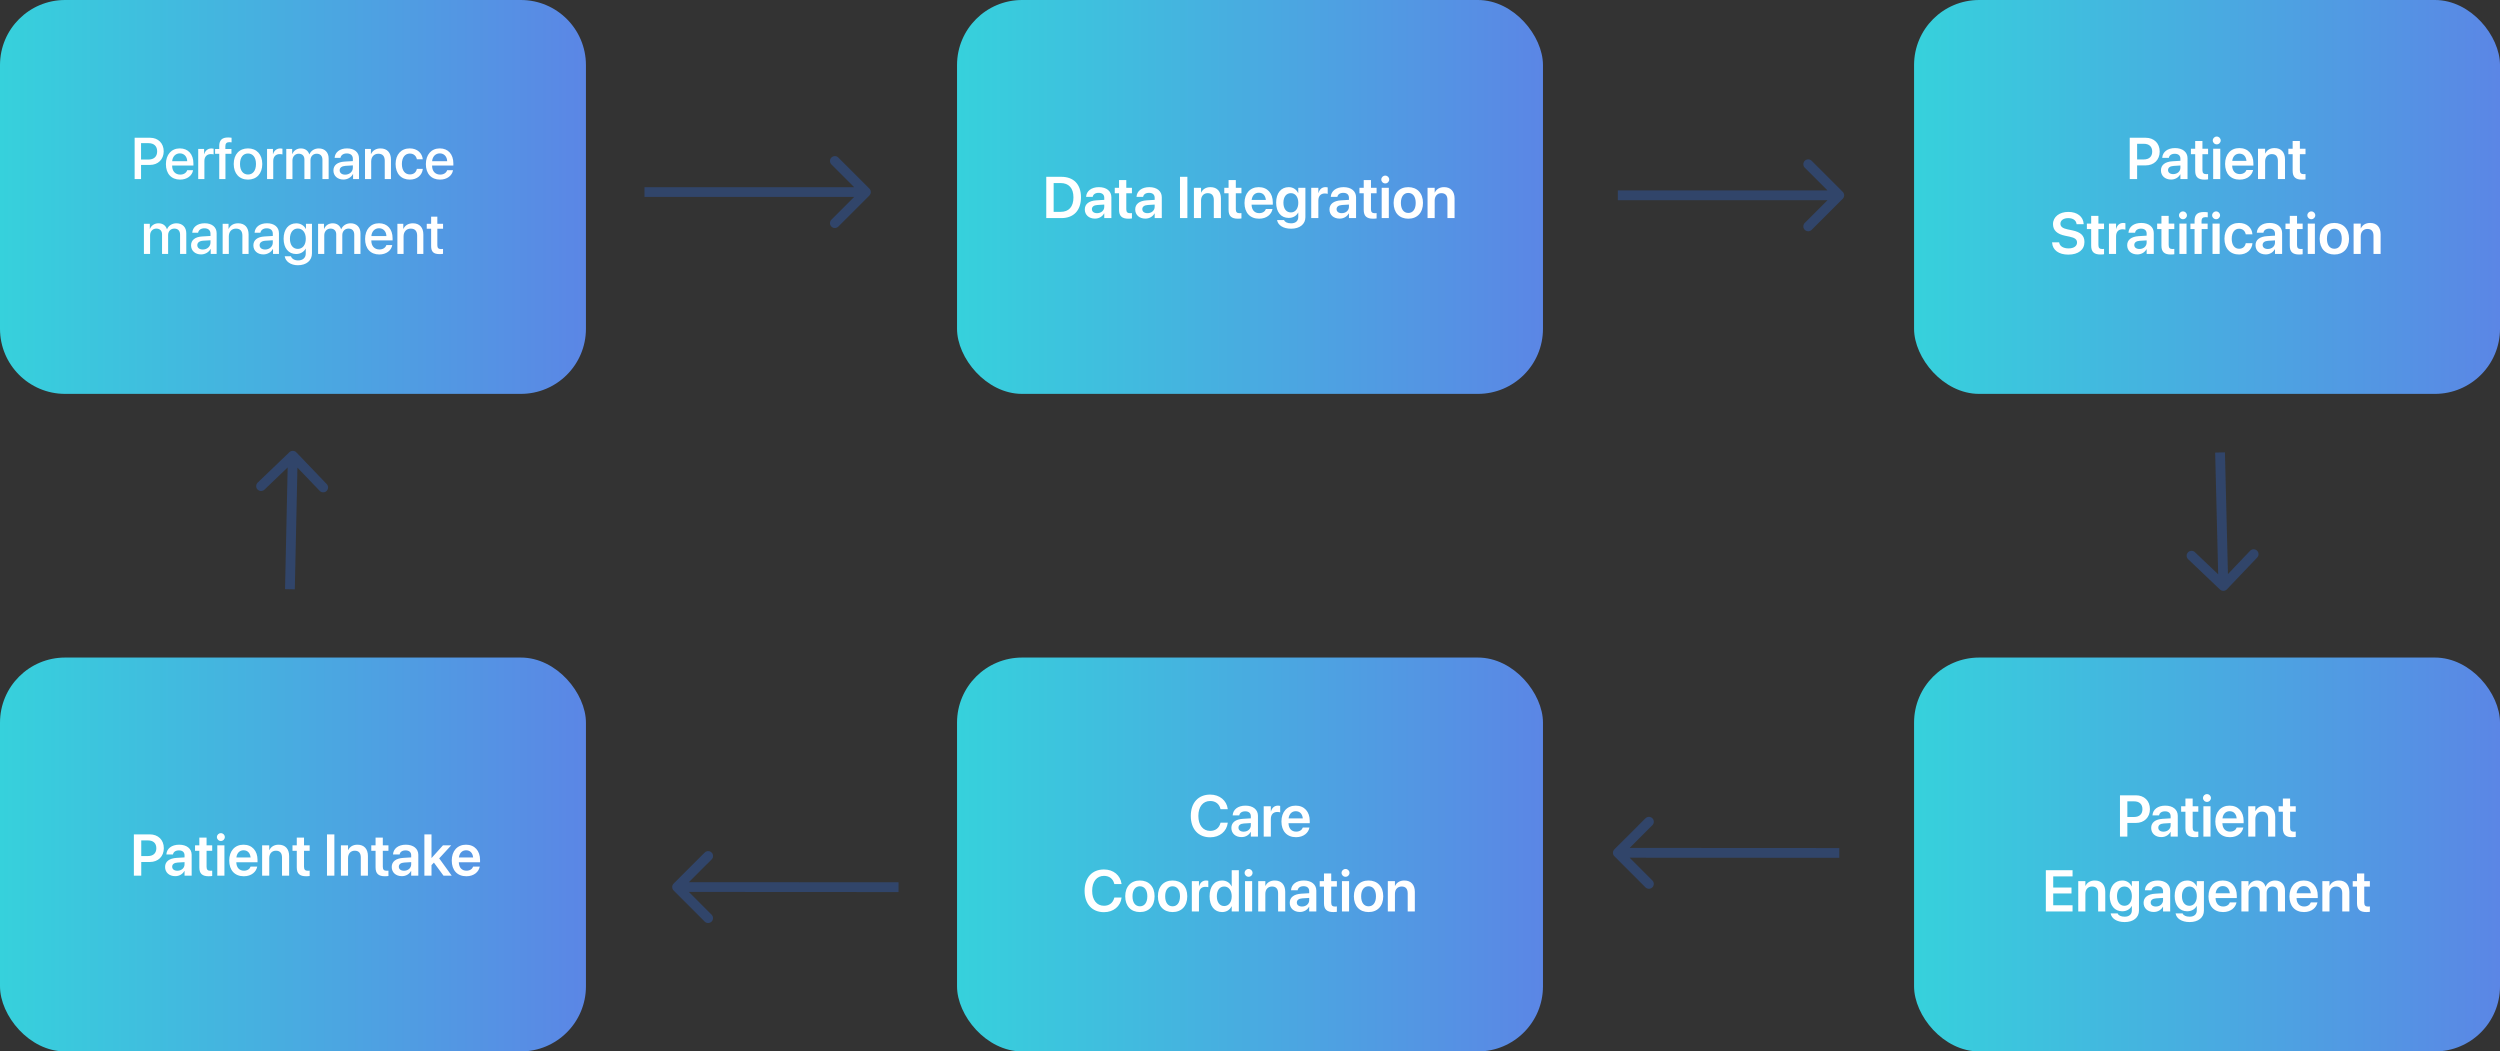 <svg width="768" height="323" viewBox="0 0 768 323" fill="none" xmlns="http://www.w3.org/2000/svg">
<rect x="0" y="0" width="768" height="323" fill="#333333" stroke="none"/>
<path d="M0 20C0 8.954 8.954 0 20 0H160C171.046 0 180 8.954 180 20V101C180 112.046 171.046 121 160 121H20C8.954 121 0 112.046 0 101V20Z" fill="url(#paint0_linear_479_145)"/>
<path d="M41.361 42.317V55H43.33V50.667H46.055C48.542 50.667 50.291 48.962 50.291 46.483C50.291 44.014 48.577 42.317 46.116 42.317H41.361ZM43.33 43.978H45.598C47.303 43.978 48.278 44.893 48.278 46.492C48.278 48.092 47.303 49.015 45.589 49.015H43.33V43.978ZM55.248 47.116C56.575 47.116 57.472 48.109 57.516 49.524H52.893C52.989 48.127 53.921 47.116 55.248 47.116ZM57.507 52.284C57.252 53.093 56.452 53.638 55.371 53.638C53.851 53.638 52.884 52.574 52.884 50.966V50.852H59.414V50.201C59.414 47.398 57.815 45.587 55.248 45.587C52.638 45.587 50.968 47.52 50.968 50.421C50.968 53.339 52.611 55.176 55.327 55.176C57.445 55.176 59.045 53.972 59.309 52.284H57.507ZM60.891 55H62.789V49.463C62.789 48.153 63.545 47.336 64.767 47.336C65.136 47.336 65.47 47.38 65.619 47.441V45.675C65.478 45.648 65.241 45.605 64.969 45.605C63.879 45.605 63.053 46.246 62.745 47.327H62.701V45.754H60.891V55ZM67.351 55H69.258V47.257H71.103V45.772H69.231V44.901C69.231 44.084 69.618 43.671 70.444 43.671C70.699 43.671 70.954 43.688 71.139 43.724V42.317C70.893 42.273 70.462 42.23 70.075 42.23C68.194 42.23 67.351 43.073 67.351 44.866V45.772H66.076V47.257H67.351V55ZM76.184 55.176C78.829 55.176 80.569 53.356 80.569 50.377C80.569 47.406 78.82 45.587 76.184 45.587C73.547 45.587 71.798 47.406 71.798 50.377C71.798 53.356 73.538 55.176 76.184 55.176ZM76.184 53.611C74.698 53.611 73.731 52.434 73.731 50.377C73.731 48.329 74.698 47.151 76.184 47.151C77.669 47.151 78.636 48.329 78.636 50.377C78.636 52.434 77.678 53.611 76.184 53.611ZM82.037 55H83.936V49.463C83.936 48.153 84.691 47.336 85.913 47.336C86.282 47.336 86.616 47.38 86.766 47.441V45.675C86.625 45.648 86.388 45.605 86.115 45.605C85.025 45.605 84.199 46.246 83.892 47.327H83.848V45.754H82.037V55ZM87.943 55H89.842V49.287C89.842 48.101 90.642 47.222 91.767 47.222C92.839 47.222 93.516 47.898 93.516 48.962V55H95.379V49.226C95.379 48.057 96.161 47.222 97.286 47.222C98.411 47.222 99.053 47.907 99.053 49.102V55H100.96V48.645C100.96 46.809 99.765 45.596 97.936 45.596C96.618 45.596 95.528 46.281 95.054 47.406H95.01C94.641 46.255 93.709 45.596 92.426 45.596C91.178 45.596 90.211 46.281 89.798 47.31H89.754V45.754H87.943V55ZM106.031 53.655C105.012 53.655 104.344 53.128 104.344 52.319C104.344 51.528 104.985 51.027 106.119 50.948L108.396 50.808V51.537C108.396 52.741 107.358 53.655 106.031 53.655ZM105.504 55.158C106.717 55.158 107.886 54.508 108.422 53.48H108.466V55H110.285V48.628C110.285 46.773 108.853 45.587 106.611 45.587C104.326 45.587 102.902 46.817 102.797 48.487H104.59C104.757 47.661 105.442 47.134 106.541 47.134C107.701 47.134 108.396 47.749 108.396 48.777V49.489L105.864 49.639C103.667 49.762 102.428 50.755 102.428 52.372C102.428 54.033 103.693 55.158 105.504 55.158ZM112.131 55H114.029V49.612C114.029 48.18 114.891 47.23 116.227 47.23C117.545 47.23 118.195 47.995 118.195 49.384V55H120.103V49.015C120.103 46.897 118.934 45.596 116.895 45.596C115.471 45.596 114.486 46.246 113.985 47.301H113.941V45.754H112.131V55ZM129.876 48.935C129.709 47.116 128.259 45.587 125.877 45.587C123.249 45.587 121.526 47.441 121.526 50.377C121.526 53.365 123.249 55.176 125.895 55.176C128.118 55.176 129.691 53.84 129.894 51.871H128.065C127.846 52.943 127.081 53.585 125.912 53.585C124.436 53.585 123.46 52.407 123.46 50.377C123.46 48.391 124.427 47.169 125.895 47.169C127.134 47.169 127.872 47.951 128.065 48.935H129.876ZM135.105 47.116C136.433 47.116 137.329 48.109 137.373 49.524H132.75C132.847 48.127 133.778 47.116 135.105 47.116ZM137.364 52.284C137.109 53.093 136.31 53.638 135.229 53.638C133.708 53.638 132.741 52.574 132.741 50.966V50.852H139.271V50.201C139.271 47.398 137.672 45.587 135.105 45.587C132.495 45.587 130.825 47.52 130.825 50.421C130.825 53.339 132.469 55.176 135.185 55.176C137.303 55.176 138.902 53.972 139.166 52.284H137.364ZM44.209 78H46.107V72.287C46.107 71.101 46.907 70.222 48.032 70.222C49.105 70.222 49.781 70.898 49.781 71.962V78H51.645V72.226C51.645 71.057 52.427 70.222 53.552 70.222C54.677 70.222 55.318 70.907 55.318 72.103V78H57.226V71.645C57.226 69.809 56.03 68.596 54.202 68.596C52.884 68.596 51.794 69.281 51.319 70.406H51.275C50.906 69.255 49.975 68.596 48.691 68.596C47.443 68.596 46.477 69.281 46.063 70.31H46.02V68.754H44.209V78ZM62.297 76.655C61.277 76.655 60.609 76.128 60.609 75.319C60.609 74.528 61.251 74.027 62.385 73.948L64.661 73.808V74.537C64.661 75.741 63.624 76.655 62.297 76.655ZM61.77 78.158C62.982 78.158 64.151 77.508 64.688 76.48H64.731V78H66.551V71.628C66.551 69.773 65.118 68.587 62.877 68.587C60.592 68.587 59.168 69.817 59.062 71.487H60.855C61.023 70.661 61.708 70.134 62.807 70.134C63.967 70.134 64.661 70.749 64.661 71.777V72.489L62.13 72.639C59.933 72.762 58.693 73.755 58.693 75.372C58.693 77.033 59.959 78.158 61.77 78.158ZM68.397 78H70.295V72.612C70.295 71.18 71.156 70.231 72.492 70.231C73.811 70.231 74.461 70.995 74.461 72.384V78H76.368V72.015C76.368 69.897 75.199 68.596 73.16 68.596C71.736 68.596 70.752 69.246 70.251 70.301H70.207V68.754H68.397V78ZM81.439 76.655C80.42 76.655 79.752 76.128 79.752 75.319C79.752 74.528 80.394 74.027 81.527 73.948L83.804 73.808V74.537C83.804 75.741 82.767 76.655 81.439 76.655ZM80.912 78.158C82.125 78.158 83.294 77.508 83.83 76.48H83.874V78H85.693V71.628C85.693 69.773 84.261 68.587 82.019 68.587C79.734 68.587 78.311 69.817 78.205 71.487H79.998C80.165 70.661 80.851 70.134 81.949 70.134C83.109 70.134 83.804 70.749 83.804 71.777V72.489L81.272 72.639C79.075 72.762 77.836 73.755 77.836 75.372C77.836 77.033 79.102 78.158 80.912 78.158ZM91.477 76.462C90.018 76.462 89.068 75.284 89.068 73.351C89.068 71.426 90.018 70.204 91.477 70.204C92.962 70.204 93.938 71.452 93.938 73.351C93.938 75.258 92.962 76.462 91.477 76.462ZM91.494 81.481C94.131 81.481 95.836 80.039 95.836 77.833V68.754H93.99V70.336H93.955C93.393 69.264 92.32 68.605 91.011 68.605C88.638 68.605 87.126 70.433 87.126 73.342C87.126 76.225 88.647 78.035 90.967 78.035C92.285 78.035 93.375 77.376 93.894 76.374H93.929V77.894C93.929 79.16 93.05 80.004 91.564 80.004C90.483 80.004 89.64 79.494 89.367 78.721H87.46C87.697 80.32 89.314 81.481 91.494 81.481ZM97.717 78H99.615V72.287C99.615 71.101 100.415 70.222 101.54 70.222C102.612 70.222 103.289 70.898 103.289 71.962V78H105.152V72.226C105.152 71.057 105.935 70.222 107.06 70.222C108.185 70.222 108.826 70.907 108.826 72.103V78H110.733V71.645C110.733 69.809 109.538 68.596 107.71 68.596C106.392 68.596 105.302 69.281 104.827 70.406H104.783C104.414 69.255 103.482 68.596 102.199 68.596C100.951 68.596 99.984 69.281 99.571 70.31H99.527V68.754H97.717V78ZM116.438 70.116C117.765 70.116 118.661 71.109 118.705 72.524H114.082C114.179 71.127 115.11 70.116 116.438 70.116ZM118.696 75.284C118.441 76.093 117.642 76.638 116.561 76.638C115.04 76.638 114.073 75.574 114.073 73.966V73.852H120.604V73.201C120.604 70.397 119.004 68.587 116.438 68.587C113.827 68.587 112.157 70.52 112.157 73.421C112.157 76.339 113.801 78.176 116.517 78.176C118.635 78.176 120.234 76.972 120.498 75.284H118.696ZM122.08 78H123.979V72.612C123.979 71.18 124.84 70.231 126.176 70.231C127.494 70.231 128.145 70.995 128.145 72.384V78H130.052V72.015C130.052 69.897 128.883 68.596 126.844 68.596C125.42 68.596 124.436 69.246 123.935 70.301H123.891V68.754H122.08V78ZM132.442 66.565V68.754H131.098V70.257H132.442V75.565C132.442 77.35 133.172 78.061 135.044 78.061C135.466 78.061 135.888 78.026 136.099 77.974V76.471C135.976 76.497 135.668 76.515 135.475 76.515C134.701 76.515 134.35 76.154 134.35 75.355V70.257H136.107V68.754H134.35V66.565H132.442Z" fill="white"/>
<rect x="294" width="180" height="121" rx="20" fill="url(#paint1_linear_479_145)"/>
<path d="M321.413 67H326.045C329.842 67 332.074 64.644 332.074 60.628V60.61C332.074 56.602 329.824 54.317 326.045 54.317H321.413V67ZM323.681 65.084V56.233H325.808C328.33 56.233 329.763 57.789 329.763 60.619V60.637C329.763 63.528 328.356 65.084 325.808 65.084H323.681ZM336.372 67.158C337.603 67.158 338.64 66.543 339.176 65.567H339.229V67H341.417V60.593C341.417 58.721 339.914 57.49 337.585 57.49C335.221 57.49 333.788 58.73 333.656 60.382L333.647 60.487H335.678L335.695 60.408C335.836 59.723 336.469 59.239 337.506 59.239C338.613 59.239 339.229 59.81 339.229 60.751V61.393L336.794 61.542C334.535 61.683 333.252 62.676 333.252 64.328V64.346C333.252 66.007 334.509 67.158 336.372 67.158ZM335.432 64.258V64.249C335.432 63.511 336.021 63.045 337.102 62.975L339.229 62.843V63.546C339.229 64.653 338.279 65.488 337.022 65.488C336.064 65.488 335.432 65.022 335.432 64.258ZM346.646 67.185C347.086 67.185 347.473 67.141 347.728 67.106V65.462C347.578 65.471 347.411 65.497 347.2 65.497C346.4 65.497 345.996 65.207 345.996 64.293V59.371H347.728V57.684H345.996V55.319H343.772V57.684H342.454V59.371H343.772V64.478C343.772 66.394 344.695 67.185 346.646 67.185ZM351.858 67.158C353.089 67.158 354.126 66.543 354.662 65.567H354.715V67H356.903V60.593C356.903 58.721 355.4 57.49 353.071 57.49C350.707 57.49 349.274 58.73 349.143 60.382L349.134 60.487H351.164L351.182 60.408C351.322 59.723 351.955 59.239 352.992 59.239C354.1 59.239 354.715 59.81 354.715 60.751V61.393L352.28 61.542C350.021 61.683 348.738 62.676 348.738 64.328V64.346C348.738 66.007 349.995 67.158 351.858 67.158ZM350.918 64.258V64.249C350.918 63.511 351.507 63.045 352.588 62.975L354.715 62.843V63.546C354.715 64.653 353.766 65.488 352.509 65.488C351.551 65.488 350.918 65.022 350.918 64.258ZM362.493 67H364.761V54.317H362.493V67ZM366.773 67H368.962V61.595C368.962 60.25 369.762 59.336 371.019 59.336C372.267 59.336 372.882 60.083 372.882 61.41V67H375.07V60.971C375.07 58.809 373.901 57.49 371.854 57.49C370.438 57.49 369.489 58.141 369.006 59.143H368.962V57.684H366.773V67ZM380.291 67.185C380.73 67.185 381.117 67.141 381.372 67.106V65.462C381.223 65.471 381.056 65.497 380.845 65.497C380.045 65.497 379.641 65.207 379.641 64.293V59.371H381.372V57.684H379.641V55.319H377.417V57.684H376.099V59.371H377.417V64.478C377.417 66.394 378.34 67.185 380.291 67.185ZM386.795 67.185C389.229 67.185 390.601 65.743 390.891 64.311L390.917 64.214H388.869L388.852 64.275C388.641 64.899 387.929 65.48 386.839 65.48C385.415 65.48 384.519 64.513 384.483 62.878H391.005V62.175C391.005 59.362 389.353 57.49 386.689 57.49C384.026 57.49 382.312 59.424 382.312 62.359V62.368C382.312 65.33 384 67.185 386.795 67.185ZM386.716 59.204C387.876 59.204 388.72 59.942 388.878 61.419H384.51C384.686 59.986 385.556 59.204 386.716 59.204ZM396.621 70.261C399.319 70.261 401.016 68.846 401.016 66.736V57.684H398.827V59.266H398.774C398.247 58.193 397.228 57.49 395.909 57.49C393.554 57.49 392.033 59.301 392.033 62.245V62.254C392.033 65.154 393.536 66.947 395.874 66.947C397.21 66.947 398.265 66.314 398.783 65.321H398.827V66.666C398.827 67.853 398.045 68.608 396.621 68.608C395.479 68.608 394.731 68.204 394.494 67.668L394.468 67.598H392.314L392.332 67.677C392.596 69.136 394.151 70.261 396.621 70.261ZM396.56 65.26C395.153 65.26 394.266 64.126 394.266 62.289V62.28C394.266 60.47 395.153 59.336 396.56 59.336C397.913 59.336 398.836 60.487 398.836 62.289V62.298C398.836 64.108 397.922 65.26 396.56 65.26ZM402.809 67H404.997V61.595C404.997 60.215 405.744 59.433 406.983 59.433C407.353 59.433 407.687 59.485 407.871 59.556V57.578C407.704 57.534 407.449 57.49 407.177 57.49C406.104 57.49 405.331 58.167 405.041 59.292H404.997V57.684H402.809V67ZM411.536 67.158C412.767 67.158 413.804 66.543 414.34 65.567H414.393V67H416.581V60.593C416.581 58.721 415.078 57.49 412.749 57.49C410.385 57.49 408.952 58.73 408.82 60.382L408.812 60.487H410.842L410.859 60.408C411 59.723 411.633 59.239 412.67 59.239C413.777 59.239 414.393 59.81 414.393 60.751V61.393L411.958 61.542C409.699 61.683 408.416 62.676 408.416 64.328V64.346C408.416 66.007 409.673 67.158 411.536 67.158ZM410.596 64.258V64.249C410.596 63.511 411.185 63.045 412.266 62.975L414.393 62.843V63.546C414.393 64.653 413.443 65.488 412.187 65.488C411.229 65.488 410.596 65.022 410.596 64.258ZM421.811 67.185C422.25 67.185 422.637 67.141 422.892 67.106V65.462C422.742 65.471 422.575 65.497 422.364 65.497C421.564 65.497 421.16 65.207 421.16 64.293V59.371H422.892V57.684H421.16V55.319H418.937V57.684H417.618V59.371H418.937V64.478C418.937 66.394 419.859 67.185 421.811 67.185ZM425.555 56.348C426.24 56.348 426.768 55.803 426.768 55.152C426.768 54.484 426.24 53.948 425.555 53.948C424.869 53.948 424.333 54.484 424.333 55.152C424.333 55.803 424.869 56.348 425.555 56.348ZM424.456 67H426.645V57.684H424.456V67ZM432.63 67.185C435.363 67.185 437.139 65.365 437.139 62.342V62.324C437.139 59.318 435.337 57.49 432.621 57.49C429.914 57.49 428.121 59.336 428.121 62.324V62.342C428.121 65.356 429.888 67.185 432.63 67.185ZM432.639 65.418C431.241 65.418 430.354 64.302 430.354 62.342V62.324C430.354 60.391 431.259 59.266 432.621 59.266C434.01 59.266 434.906 60.382 434.906 62.324V62.342C434.906 64.293 434.019 65.418 432.639 65.418ZM438.545 67H440.733V61.595C440.733 60.25 441.533 59.336 442.79 59.336C444.038 59.336 444.653 60.083 444.653 61.41V67H446.842V60.971C446.842 58.809 445.673 57.49 443.625 57.49C442.21 57.49 441.261 58.141 440.777 59.143H440.733V57.684H438.545V67Z" fill="white"/>
<rect x="588" width="180" height="121" rx="20" fill="url(#paint2_linear_479_145)"/>
<path d="M654.255 55H656.522V50.808H659.142C661.708 50.808 663.457 49.102 663.457 46.571V46.554C663.457 44.014 661.708 42.317 659.142 42.317H654.255V55ZM658.579 44.172C660.205 44.172 661.154 45.042 661.154 46.562V46.58C661.154 48.101 660.205 48.98 658.579 48.98H656.522V44.172H658.579ZM666.964 55.158C668.194 55.158 669.231 54.543 669.768 53.567H669.82V55H672.009V48.593C672.009 46.721 670.506 45.49 668.177 45.49C665.812 45.49 664.38 46.73 664.248 48.382L664.239 48.487H666.27L666.287 48.408C666.428 47.723 667.061 47.239 668.098 47.239C669.205 47.239 669.82 47.81 669.82 48.751V49.393L667.386 49.542C665.127 49.683 663.844 50.676 663.844 52.328V52.346C663.844 54.007 665.101 55.158 666.964 55.158ZM666.023 52.258V52.249C666.023 51.511 666.612 51.045 667.693 50.975L669.82 50.843V51.546C669.82 52.653 668.871 53.488 667.614 53.488C666.656 53.488 666.023 53.023 666.023 52.258ZM677.238 55.185C677.678 55.185 678.064 55.141 678.319 55.105V53.462C678.17 53.471 678.003 53.497 677.792 53.497C676.992 53.497 676.588 53.207 676.588 52.293V47.371H678.319V45.684H676.588V43.319H674.364V45.684H673.046V47.371H674.364V52.477C674.364 54.394 675.287 55.185 677.238 55.185ZM680.982 44.348C681.668 44.348 682.195 43.803 682.195 43.152C682.195 42.484 681.668 41.948 680.982 41.948C680.297 41.948 679.761 42.484 679.761 43.152C679.761 43.803 680.297 44.348 680.982 44.348ZM679.884 55H682.072V45.684H679.884V55ZM688.031 55.185C690.466 55.185 691.837 53.743 692.127 52.31L692.153 52.214H690.105L690.088 52.275C689.877 52.899 689.165 53.48 688.075 53.48C686.651 53.48 685.755 52.513 685.72 50.878H692.241V50.175C692.241 47.362 690.589 45.49 687.926 45.49C685.263 45.49 683.549 47.424 683.549 50.359V50.368C683.549 53.33 685.236 55.185 688.031 55.185ZM687.952 47.204C689.112 47.204 689.956 47.942 690.114 49.419H685.746C685.922 47.986 686.792 47.204 687.952 47.204ZM693.656 55H695.845V49.595C695.845 48.25 696.645 47.336 697.901 47.336C699.149 47.336 699.765 48.083 699.765 49.41V55H701.953V48.971C701.953 46.809 700.784 45.49 698.736 45.49C697.321 45.49 696.372 46.141 695.889 47.143H695.845V45.684H693.656V55ZM707.174 55.185C707.613 55.185 708 55.141 708.255 55.105V53.462C708.105 53.471 707.938 53.497 707.728 53.497C706.928 53.497 706.523 53.207 706.523 52.293V47.371H708.255V45.684H706.523V43.319H704.3V45.684H702.981V47.371H704.3V52.477C704.3 54.394 705.223 55.185 707.174 55.185ZM635.385 78.22C638.479 78.22 640.342 76.717 640.342 74.353V74.344C640.342 72.366 639.19 71.294 636.554 70.749L635.183 70.468C633.653 70.151 632.959 69.624 632.959 68.728V68.719C632.959 67.708 633.882 67.014 635.367 67.005C636.791 67.005 637.767 67.664 637.916 68.772L637.934 68.877H640.104L640.096 68.728C639.964 66.557 638.153 65.098 635.385 65.098C632.651 65.098 630.691 66.609 630.683 68.842V68.851C630.683 70.74 631.913 71.9 634.409 72.419L635.771 72.7C637.406 73.043 638.065 73.553 638.065 74.502V74.511C638.065 75.601 637.063 76.312 635.464 76.312C633.873 76.312 632.757 75.636 632.59 74.546L632.572 74.44H630.401L630.41 74.572C630.56 76.849 632.476 78.22 635.385 78.22ZM645.281 78.185C645.721 78.185 646.107 78.141 646.362 78.106V76.462C646.213 76.471 646.046 76.497 645.835 76.497C645.035 76.497 644.631 76.207 644.631 75.293V70.371H646.362V68.684H644.631V66.319H642.407V68.684H641.089V70.371H642.407V75.478C642.407 77.394 643.33 78.185 645.281 78.185ZM647.865 78H650.054V72.595C650.054 71.215 650.801 70.433 652.04 70.433C652.409 70.433 652.743 70.485 652.928 70.556V68.578C652.761 68.534 652.506 68.49 652.233 68.49C651.161 68.49 650.388 69.167 650.098 70.292H650.054V68.684H647.865V78ZM656.593 78.158C657.823 78.158 658.86 77.543 659.396 76.567H659.449V78H661.638V71.593C661.638 69.721 660.135 68.49 657.806 68.49C655.441 68.49 654.009 69.73 653.877 71.382L653.868 71.487H655.898L655.916 71.408C656.057 70.723 656.689 70.239 657.727 70.239C658.834 70.239 659.449 70.811 659.449 71.751V72.393L657.015 72.542C654.756 72.683 653.473 73.676 653.473 75.328V75.346C653.473 77.007 654.729 78.158 656.593 78.158ZM655.652 75.258V75.249C655.652 74.511 656.241 74.045 657.322 73.975L659.449 73.843V74.546C659.449 75.653 658.5 76.488 657.243 76.488C656.285 76.488 655.652 76.022 655.652 75.258ZM666.867 78.185C667.307 78.185 667.693 78.141 667.948 78.106V76.462C667.799 76.471 667.632 76.497 667.421 76.497C666.621 76.497 666.217 76.207 666.217 75.293V70.371H667.948V68.684H666.217V66.319H663.993V68.684H662.675V70.371H663.993V75.478C663.993 77.394 664.916 78.185 666.867 78.185ZM670.611 67.348C671.297 67.348 671.824 66.803 671.824 66.152C671.824 65.484 671.297 64.948 670.611 64.948C669.926 64.948 669.39 65.484 669.39 66.152C669.39 66.803 669.926 67.348 670.611 67.348ZM669.513 78H671.701V68.684H669.513V78ZM674.171 78H676.359V70.371H678.188V68.684H676.315V67.857C676.315 67.102 676.711 66.706 677.563 66.706C677.801 66.706 678.047 66.724 678.223 66.75V65.221C677.95 65.168 677.484 65.133 677.054 65.133C675.032 65.133 674.171 65.977 674.171 67.796V68.684H672.896V70.371H674.171V78ZM680.789 67.348C681.475 67.348 682.002 66.803 682.002 66.152C682.002 65.484 681.475 64.948 680.789 64.948C680.104 64.948 679.567 65.484 679.567 66.152C679.567 66.803 680.104 67.348 680.789 67.348ZM679.69 78H681.879V68.684H679.69V78ZM687.855 78.185C690.211 78.185 691.784 76.708 691.951 74.766L691.96 74.704H689.895L689.877 74.783C689.675 75.759 688.972 76.418 687.864 76.418C686.484 76.418 685.588 75.293 685.588 73.351V73.342C685.588 71.435 686.476 70.266 687.855 70.266C689.016 70.266 689.684 70.995 689.868 71.9L689.886 71.98H691.951L691.942 71.909C691.811 70.046 690.281 68.49 687.829 68.49C685.113 68.49 683.355 70.353 683.355 73.324V73.333C683.355 76.321 685.087 78.185 687.855 78.185ZM696.021 78.158C697.251 78.158 698.288 77.543 698.824 76.567H698.877V78H701.065V71.593C701.065 69.721 699.562 68.49 697.233 68.49C694.869 68.49 693.437 69.73 693.305 71.382L693.296 71.487H695.326L695.344 71.408C695.484 70.723 696.117 70.239 697.154 70.239C698.262 70.239 698.877 70.811 698.877 71.751V72.393L696.442 72.542C694.184 72.683 692.9 73.676 692.9 75.328V75.346C692.9 77.007 694.157 78.158 696.021 78.158ZM695.08 75.258V75.249C695.08 74.511 695.669 74.045 696.75 73.975L698.877 73.843V74.546C698.877 75.653 697.928 76.488 696.671 76.488C695.713 76.488 695.08 76.022 695.08 75.258ZM706.295 78.185C706.734 78.185 707.121 78.141 707.376 78.106V76.462C707.227 76.471 707.06 76.497 706.849 76.497C706.049 76.497 705.645 76.207 705.645 75.293V70.371H707.376V68.684H705.645V66.319H703.421V68.684H702.103V70.371H703.421V75.478C703.421 77.394 704.344 78.185 706.295 78.185ZM710.039 67.348C710.725 67.348 711.252 66.803 711.252 66.152C711.252 65.484 710.725 64.948 710.039 64.948C709.354 64.948 708.817 65.484 708.817 66.152C708.817 66.803 709.354 67.348 710.039 67.348ZM708.94 78H711.129V68.684H708.94V78ZM717.114 78.185C719.848 78.185 721.623 76.365 721.623 73.342V73.324C721.623 70.318 719.821 68.49 717.105 68.49C714.398 68.49 712.605 70.336 712.605 73.324V73.342C712.605 76.356 714.372 78.185 717.114 78.185ZM717.123 76.418C715.726 76.418 714.838 75.302 714.838 73.342V73.324C714.838 71.391 715.743 70.266 717.105 70.266C718.494 70.266 719.391 71.382 719.391 73.324V73.342C719.391 75.293 718.503 76.418 717.123 76.418ZM723.029 78H725.218V72.595C725.218 71.25 726.018 70.336 727.274 70.336C728.522 70.336 729.138 71.083 729.138 72.41V78H731.326V71.971C731.326 69.809 730.157 68.49 728.109 68.49C726.694 68.49 725.745 69.141 725.262 70.143H725.218V68.684H723.029V78Z" fill="white"/>
<rect x="294" y="202" width="180" height="121" rx="20" fill="url(#paint3_linear_479_145)"/>
<path d="M371.766 257.22C374.684 257.22 376.837 255.418 377.162 252.816L377.18 252.729H374.956L374.93 252.816C374.517 254.381 373.383 255.251 371.766 255.251C369.56 255.251 368.136 253.476 368.136 250.654V250.646C368.136 247.833 369.551 246.066 371.766 246.066C373.418 246.066 374.534 246.972 374.903 248.422L374.947 248.589H377.171L377.162 248.501C376.828 245.917 374.684 244.098 371.766 244.098C368.127 244.098 365.815 246.594 365.815 250.646V250.654C365.815 254.706 368.118 257.22 371.766 257.22ZM381.398 257.158C382.629 257.158 383.666 256.543 384.202 255.567H384.255V257H386.443V250.593C386.443 248.721 384.94 247.49 382.611 247.49C380.247 247.49 378.814 248.729 378.683 250.382L378.674 250.487H380.704L380.722 250.408C380.862 249.723 381.495 249.239 382.532 249.239C383.64 249.239 384.255 249.811 384.255 250.751V251.393L381.82 251.542C379.562 251.683 378.278 252.676 378.278 254.328V254.346C378.278 256.007 379.535 257.158 381.398 257.158ZM380.458 254.258V254.249C380.458 253.511 381.047 253.045 382.128 252.975L384.255 252.843V253.546C384.255 254.653 383.306 255.488 382.049 255.488C381.091 255.488 380.458 255.022 380.458 254.258ZM388.21 257H390.398V251.595C390.398 250.215 391.146 249.433 392.385 249.433C392.754 249.433 393.088 249.485 393.272 249.556V247.578C393.105 247.534 392.851 247.49 392.578 247.49C391.506 247.49 390.732 248.167 390.442 249.292H390.398V247.684H388.21V257ZM398.142 257.185C400.576 257.185 401.947 255.743 402.237 254.311L402.264 254.214H400.216L400.198 254.275C399.987 254.899 399.275 255.479 398.186 255.479C396.762 255.479 395.865 254.513 395.83 252.878H402.352V252.175C402.352 249.362 400.699 247.49 398.036 247.49C395.373 247.49 393.659 249.424 393.659 252.359V252.368C393.659 255.33 395.347 257.185 398.142 257.185ZM398.062 249.204C399.223 249.204 400.066 249.942 400.225 251.419H395.856C396.032 249.986 396.902 249.204 398.062 249.204ZM339.141 280.22C342.059 280.22 344.212 278.418 344.537 275.816L344.555 275.729H342.331L342.305 275.816C341.892 277.381 340.758 278.251 339.141 278.251C336.935 278.251 335.511 276.476 335.511 273.654V273.646C335.511 270.833 336.926 269.066 339.141 269.066C340.793 269.066 341.909 269.972 342.278 271.422L342.322 271.589H344.546L344.537 271.501C344.203 268.917 342.059 267.098 339.141 267.098C335.502 267.098 333.19 269.594 333.19 273.646V273.654C333.19 277.706 335.493 280.22 339.141 280.22ZM350.18 280.185C352.913 280.185 354.688 278.365 354.688 275.342V275.324C354.688 272.318 352.887 270.49 350.171 270.49C347.464 270.49 345.671 272.336 345.671 275.324V275.342C345.671 278.356 347.438 280.185 350.18 280.185ZM350.188 278.418C348.791 278.418 347.903 277.302 347.903 275.342V275.324C347.903 273.391 348.809 272.266 350.171 272.266C351.56 272.266 352.456 273.382 352.456 275.324V275.342C352.456 277.293 351.568 278.418 350.188 278.418ZM360.217 280.185C362.95 280.185 364.726 278.365 364.726 275.342V275.324C364.726 272.318 362.924 270.49 360.208 270.49C357.501 270.49 355.708 272.336 355.708 275.324V275.342C355.708 278.356 357.475 280.185 360.217 280.185ZM360.226 278.418C358.828 278.418 357.94 277.302 357.94 275.342V275.324C357.94 273.391 358.846 272.266 360.208 272.266C361.597 272.266 362.493 273.382 362.493 275.324V275.342C362.493 277.293 361.605 278.418 360.226 278.418ZM366.132 280H368.32V274.595C368.32 273.215 369.067 272.433 370.307 272.433C370.676 272.433 371.01 272.485 371.194 272.556V270.578C371.027 270.534 370.772 270.49 370.5 270.49C369.428 270.49 368.654 271.167 368.364 272.292H368.32V270.684H366.132V280ZM375.431 280.185C376.775 280.185 377.804 279.517 378.331 278.418H378.384V280H380.572V267.317H378.384V272.283H378.331C377.804 271.167 376.74 270.49 375.422 270.49C373.084 270.49 371.581 272.327 371.581 275.333V275.342C371.581 278.339 373.075 280.185 375.431 280.185ZM376.09 278.339C374.684 278.339 373.813 277.196 373.813 275.342V275.333C373.813 273.479 374.692 272.336 376.09 272.336C377.435 272.336 378.384 273.514 378.384 275.333V275.342C378.384 277.17 377.443 278.339 376.09 278.339ZM383.569 269.348C384.255 269.348 384.782 268.803 384.782 268.152C384.782 267.484 384.255 266.948 383.569 266.948C382.884 266.948 382.348 267.484 382.348 268.152C382.348 268.803 382.884 269.348 383.569 269.348ZM382.471 280H384.659V270.684H382.471V280ZM386.522 280H388.711V274.595C388.711 273.25 389.511 272.336 390.768 272.336C392.016 272.336 392.631 273.083 392.631 274.41V280H394.819V273.971C394.819 271.809 393.65 270.49 391.603 270.49C390.188 270.49 389.238 271.141 388.755 272.143H388.711V270.684H386.522V280ZM399.328 280.158C400.559 280.158 401.596 279.543 402.132 278.567H402.185V280H404.373V273.593C404.373 271.721 402.87 270.49 400.541 270.49C398.177 270.49 396.744 271.729 396.612 273.382L396.604 273.487H398.634L398.651 273.408C398.792 272.723 399.425 272.239 400.462 272.239C401.569 272.239 402.185 272.811 402.185 273.751V274.393L399.75 274.542C397.491 274.683 396.208 275.676 396.208 277.328V277.346C396.208 279.007 397.465 280.158 399.328 280.158ZM398.388 277.258V277.249C398.388 276.511 398.977 276.045 400.058 275.975L402.185 275.843V276.546C402.185 277.653 401.235 278.488 399.979 278.488C399.021 278.488 398.388 278.022 398.388 277.258ZM409.603 280.185C410.042 280.185 410.429 280.141 410.684 280.105V278.462C410.534 278.471 410.367 278.497 410.156 278.497C409.356 278.497 408.952 278.207 408.952 277.293V272.371H410.684V270.684H408.952V268.319H406.729V270.684H405.41V272.371H406.729V277.478C406.729 279.394 407.651 280.185 409.603 280.185ZM413.347 269.348C414.032 269.348 414.56 268.803 414.56 268.152C414.56 267.484 414.032 266.948 413.347 266.948C412.661 266.948 412.125 267.484 412.125 268.152C412.125 268.803 412.661 269.348 413.347 269.348ZM412.248 280H414.437V270.684H412.248V280ZM420.422 280.185C423.155 280.185 424.931 278.365 424.931 275.342V275.324C424.931 272.318 423.129 270.49 420.413 270.49C417.706 270.49 415.913 272.336 415.913 275.324V275.342C415.913 278.356 417.68 280.185 420.422 280.185ZM420.431 278.418C419.033 278.418 418.146 277.302 418.146 275.342V275.324C418.146 273.391 419.051 272.266 420.413 272.266C421.802 272.266 422.698 273.382 422.698 275.324V275.342C422.698 277.293 421.811 278.418 420.431 278.418ZM426.337 280H428.525V274.595C428.525 273.25 429.325 272.336 430.582 272.336C431.83 272.336 432.445 273.083 432.445 274.41V280H434.634V273.971C434.634 271.809 433.465 270.49 431.417 270.49C430.002 270.49 429.053 271.141 428.569 272.143H428.525V270.684H426.337V280Z" fill="white"/>
<rect x="588" y="202" width="180" height="121" rx="20" fill="url(#paint4_linear_479_145)"/>
<path d="M651.255 257H653.522V252.808H656.142C658.708 252.808 660.457 251.103 660.457 248.571V248.554C660.457 246.014 658.708 244.317 656.142 244.317H651.255V257ZM655.579 246.172C657.205 246.172 658.154 247.042 658.154 248.562V248.58C658.154 250.101 657.205 250.979 655.579 250.979H653.522V246.172H655.579ZM663.964 257.158C665.194 257.158 666.231 256.543 666.768 255.567H666.82V257H669.009V250.593C669.009 248.721 667.506 247.49 665.177 247.49C662.812 247.49 661.38 248.729 661.248 250.382L661.239 250.487H663.27L663.287 250.408C663.428 249.723 664.061 249.239 665.098 249.239C666.205 249.239 666.82 249.811 666.82 250.751V251.393L664.386 251.542C662.127 251.683 660.844 252.676 660.844 254.328V254.346C660.844 256.007 662.101 257.158 663.964 257.158ZM663.023 254.258V254.249C663.023 253.511 663.612 253.045 664.693 252.975L666.82 252.843V253.546C666.82 254.653 665.871 255.488 664.614 255.488C663.656 255.488 663.023 255.022 663.023 254.258ZM674.238 257.185C674.678 257.185 675.064 257.141 675.319 257.105V255.462C675.17 255.471 675.003 255.497 674.792 255.497C673.992 255.497 673.588 255.207 673.588 254.293V249.371H675.319V247.684H673.588V245.319H671.364V247.684H670.046V249.371H671.364V254.478C671.364 256.394 672.287 257.185 674.238 257.185ZM677.982 246.348C678.668 246.348 679.195 245.803 679.195 245.152C679.195 244.484 678.668 243.948 677.982 243.948C677.297 243.948 676.761 244.484 676.761 245.152C676.761 245.803 677.297 246.348 677.982 246.348ZM676.884 257H679.072V247.684H676.884V257ZM685.031 257.185C687.466 257.185 688.837 255.743 689.127 254.311L689.153 254.214H687.105L687.088 254.275C686.877 254.899 686.165 255.479 685.075 255.479C683.651 255.479 682.755 254.513 682.72 252.878H689.241V252.175C689.241 249.362 687.589 247.49 684.926 247.49C682.263 247.49 680.549 249.424 680.549 252.359V252.368C680.549 255.33 682.236 257.185 685.031 257.185ZM684.952 249.204C686.112 249.204 686.956 249.942 687.114 251.419H682.746C682.922 249.986 683.792 249.204 684.952 249.204ZM690.656 257H692.845V251.595C692.845 250.25 693.645 249.336 694.901 249.336C696.149 249.336 696.765 250.083 696.765 251.41V257H698.953V250.971C698.953 248.809 697.784 247.49 695.736 247.49C694.321 247.49 693.372 248.141 692.889 249.143H692.845V247.684H690.656V257ZM704.174 257.185C704.613 257.185 705 257.141 705.255 257.105V255.462C705.105 255.471 704.938 255.497 704.728 255.497C703.928 255.497 703.523 255.207 703.523 254.293V249.371H705.255V247.684H703.523V245.319H701.3V247.684H699.981V249.371H701.3V254.478C701.3 256.394 702.223 257.185 704.174 257.185ZM628.482 280H636.691V278.093H630.75V274.48H636.366V272.644H630.75V269.225H636.691V267.317H628.482V280ZM638.44 280H640.629V274.595C640.629 273.25 641.429 272.336 642.686 272.336C643.934 272.336 644.549 273.083 644.549 274.41V280H646.737V273.971C646.737 271.809 645.568 270.49 643.521 270.49C642.105 270.49 641.156 271.141 640.673 272.143H640.629V270.684H638.44V280ZM652.696 283.261C655.395 283.261 657.091 281.846 657.091 279.736V270.684H654.902V272.266H654.85C654.322 271.193 653.303 270.49 651.984 270.49C649.629 270.49 648.108 272.301 648.108 275.245V275.254C648.108 278.154 649.611 279.947 651.949 279.947C653.285 279.947 654.34 279.314 654.858 278.321H654.902V279.666C654.902 280.853 654.12 281.608 652.696 281.608C651.554 281.608 650.807 281.204 650.569 280.668L650.543 280.598H648.39L648.407 280.677C648.671 282.136 650.227 283.261 652.696 283.261ZM652.635 278.26C651.229 278.26 650.341 277.126 650.341 275.289V275.28C650.341 273.47 651.229 272.336 652.635 272.336C653.988 272.336 654.911 273.487 654.911 275.289V275.298C654.911 277.108 653.997 278.26 652.635 278.26ZM661.635 280.158C662.865 280.158 663.902 279.543 664.438 278.567H664.491V280H666.68V273.593C666.68 271.721 665.177 270.49 662.848 270.49C660.483 270.49 659.051 271.729 658.919 273.382L658.91 273.487H660.94L660.958 273.408C661.099 272.723 661.731 272.239 662.769 272.239C663.876 272.239 664.491 272.811 664.491 273.751V274.393L662.057 274.542C659.798 274.683 658.515 275.676 658.515 277.328V277.346C658.515 279.007 659.771 280.158 661.635 280.158ZM660.694 277.258V277.249C660.694 276.511 661.283 276.045 662.364 275.975L664.491 275.843V276.546C664.491 277.653 663.542 278.488 662.285 278.488C661.327 278.488 660.694 278.022 660.694 277.258ZM672.647 283.261C675.346 283.261 677.042 281.846 677.042 279.736V270.684H674.854V272.266H674.801C674.273 271.193 673.254 270.49 671.936 270.49C669.58 270.49 668.06 272.301 668.06 275.245V275.254C668.06 278.154 669.562 279.947 671.9 279.947C673.236 279.947 674.291 279.314 674.81 278.321H674.854V279.666C674.854 280.853 674.071 281.608 672.647 281.608C671.505 281.608 670.758 281.204 670.521 280.668L670.494 280.598H668.341L668.358 280.677C668.622 282.136 670.178 283.261 672.647 283.261ZM672.586 278.26C671.18 278.26 670.292 277.126 670.292 275.289V275.28C670.292 273.47 671.18 272.336 672.586 272.336C673.939 272.336 674.862 273.487 674.862 275.289V275.298C674.862 277.108 673.948 278.26 672.586 278.26ZM682.931 280.185C685.365 280.185 686.736 278.743 687.026 277.311L687.053 277.214H685.005L684.987 277.275C684.776 277.899 684.064 278.479 682.975 278.479C681.551 278.479 680.654 277.513 680.619 275.878H687.141V275.175C687.141 272.362 685.488 270.49 682.825 270.49C680.162 270.49 678.448 272.424 678.448 275.359V275.368C678.448 278.33 680.136 280.185 682.931 280.185ZM682.852 272.204C684.012 272.204 684.855 272.942 685.014 274.419H680.646C680.821 272.986 681.691 272.204 682.852 272.204ZM688.556 280H690.744V274.296C690.744 273.162 691.482 272.336 692.537 272.336C693.557 272.336 694.189 272.986 694.189 274.032V280H696.316V274.243C696.316 273.118 697.037 272.336 698.092 272.336C699.164 272.336 699.762 272.995 699.762 274.146V280H701.95V273.602C701.95 271.738 700.746 270.49 698.909 270.49C697.564 270.49 696.457 271.211 696.009 272.371H695.956C695.613 271.176 694.673 270.49 693.372 270.49C692.142 270.49 691.184 271.158 690.788 272.178H690.744V270.684H688.556V280ZM707.804 280.185C710.238 280.185 711.609 278.743 711.899 277.311L711.926 277.214H709.878L709.86 277.275C709.649 277.899 708.938 278.479 707.848 278.479C706.424 278.479 705.527 277.513 705.492 275.878H712.014V275.175C712.014 272.362 710.361 270.49 707.698 270.49C705.035 270.49 703.321 272.424 703.321 275.359V275.368C703.321 278.33 705.009 280.185 707.804 280.185ZM707.725 272.204C708.885 272.204 709.729 272.942 709.887 274.419H705.519C705.694 272.986 706.564 272.204 707.725 272.204ZM713.429 280H715.617V274.595C715.617 273.25 716.417 272.336 717.674 272.336C718.922 272.336 719.537 273.083 719.537 274.41V280H721.726V273.971C721.726 271.809 720.557 270.49 718.509 270.49C717.094 270.49 716.145 271.141 715.661 272.143H715.617V270.684H713.429V280ZM726.946 280.185C727.386 280.185 727.772 280.141 728.027 280.105V278.462C727.878 278.471 727.711 278.497 727.5 278.497C726.7 278.497 726.296 278.207 726.296 277.293V272.371H728.027V270.684H726.296V268.319H724.072V270.684H722.754V272.371H724.072V277.478C724.072 279.394 724.995 280.185 726.946 280.185Z" fill="white"/>
<rect y="202" width="180" height="121" rx="20" fill="url(#paint5_linear_479_145)"/>
<path d="M41.125 269H43.393V264.808H46.012C48.578 264.808 50.327 263.103 50.327 260.571V260.554C50.327 258.014 48.578 256.317 46.012 256.317H41.125V269ZM45.449 258.172C47.075 258.172 48.024 259.042 48.024 260.562V260.58C48.024 262.101 47.075 262.979 45.449 262.979H43.393V258.172H45.449ZM53.834 269.158C55.065 269.158 56.102 268.543 56.638 267.567H56.69V269H58.879V262.593C58.879 260.721 57.376 259.49 55.047 259.49C52.683 259.49 51.25 260.729 51.118 262.382L51.109 262.487H53.14L53.157 262.408C53.298 261.723 53.931 261.239 54.968 261.239C56.075 261.239 56.69 261.811 56.69 262.751V263.393L54.256 263.542C51.997 263.683 50.714 264.676 50.714 266.328V266.346C50.714 268.007 51.971 269.158 53.834 269.158ZM52.894 266.258V266.249C52.894 265.511 53.482 265.045 54.563 264.975L56.69 264.843V265.546C56.69 266.653 55.741 267.488 54.484 267.488C53.526 267.488 52.894 267.022 52.894 266.258ZM64.108 269.185C64.548 269.185 64.935 269.141 65.189 269.105V267.462C65.04 267.471 64.873 267.497 64.662 267.497C63.862 267.497 63.458 267.207 63.458 266.293V261.371H65.189V259.684H63.458V257.319H61.234V259.684H59.916V261.371H61.234V266.478C61.234 268.394 62.157 269.185 64.108 269.185ZM67.853 258.348C68.538 258.348 69.065 257.803 69.065 257.152C69.065 256.484 68.538 255.948 67.853 255.948C67.167 255.948 66.631 256.484 66.631 257.152C66.631 257.803 67.167 258.348 67.853 258.348ZM66.754 269H68.942V259.684H66.754V269ZM74.901 269.185C77.336 269.185 78.707 267.743 78.997 266.311L79.023 266.214H76.976L76.958 266.275C76.747 266.899 76.035 267.479 74.945 267.479C73.522 267.479 72.625 266.513 72.59 264.878H79.111V264.175C79.111 261.362 77.459 259.49 74.796 259.49C72.133 259.49 70.419 261.424 70.419 264.359V264.368C70.419 267.33 72.106 269.185 74.901 269.185ZM74.822 261.204C75.982 261.204 76.826 261.942 76.984 263.419H72.616C72.792 261.986 73.662 261.204 74.822 261.204ZM80.526 269H82.715V263.595C82.715 262.25 83.515 261.336 84.772 261.336C86.019 261.336 86.635 262.083 86.635 263.41V269H88.823V262.971C88.823 260.809 87.654 259.49 85.606 259.49C84.191 259.49 83.242 260.141 82.759 261.143H82.715V259.684H80.526V269ZM94.044 269.185C94.483 269.185 94.87 269.141 95.125 269.105V267.462C94.976 267.471 94.809 267.497 94.598 267.497C93.798 267.497 93.394 267.207 93.394 266.293V261.371H95.125V259.684H93.394V257.319H91.17V259.684H89.852V261.371H91.17V266.478C91.17 268.394 92.093 269.185 94.044 269.185ZM100.451 269H102.719V256.317H100.451V269ZM104.731 269H106.92V263.595C106.92 262.25 107.72 261.336 108.977 261.336C110.225 261.336 110.84 262.083 110.84 263.41V269H113.028V262.971C113.028 260.809 111.859 259.49 109.812 259.49C108.396 259.49 107.447 260.141 106.964 261.143H106.92V259.684H104.731V269ZM118.249 269.185C118.688 269.185 119.075 269.141 119.33 269.105V267.462C119.181 267.471 119.014 267.497 118.803 267.497C118.003 267.497 117.599 267.207 117.599 266.293V261.371H119.33V259.684H117.599V257.319H115.375V259.684H114.057V261.371H115.375V266.478C115.375 268.394 116.298 269.185 118.249 269.185ZM123.461 269.158C124.691 269.158 125.729 268.543 126.265 267.567H126.317V269H128.506V262.593C128.506 260.721 127.003 259.49 124.674 259.49C122.31 259.49 120.877 260.729 120.745 262.382L120.736 262.487H122.767L122.784 262.408C122.925 261.723 123.558 261.239 124.595 261.239C125.702 261.239 126.317 261.811 126.317 262.751V263.393L123.883 263.542C121.624 263.683 120.341 264.676 120.341 266.328V266.346C120.341 268.007 121.598 269.158 123.461 269.158ZM122.521 266.258V266.249C122.521 265.511 123.109 265.045 124.19 264.975L126.317 264.843V265.546C126.317 266.653 125.368 267.488 124.111 267.488C123.153 267.488 122.521 267.022 122.521 266.258ZM130.369 269H132.558V265.766L133.296 264.992L136.24 269H138.763L134.922 263.691L138.613 259.684H136.082L132.602 263.551H132.558V256.317H130.369V269ZM143.263 269.185C145.697 269.185 147.068 267.743 147.358 266.311L147.385 266.214H145.337L145.319 266.275C145.108 266.899 144.396 267.479 143.307 267.479C141.883 267.479 140.986 266.513 140.951 264.878H147.473V264.175C147.473 261.362 145.82 259.49 143.157 259.49C140.494 259.49 138.78 261.424 138.78 264.359V264.368C138.78 267.33 140.468 269.185 143.263 269.185ZM143.184 261.204C144.344 261.204 145.188 261.942 145.346 263.419H140.978C141.153 261.986 142.023 261.204 143.184 261.204Z" fill="white"/>
<path d="M267.075 60.061C267.661 59.475 267.661 58.525 267.075 57.939L257.529 48.393C256.944 47.808 255.994 47.808 255.408 48.393C254.822 48.979 254.822 49.929 255.408 50.515L263.893 59L255.408 67.485C254.822 68.071 254.822 69.021 255.408 69.607C255.994 70.192 256.944 70.192 257.529 69.607L267.075 60.061ZM197.985 60.5H266.015V57.5H197.985V60.5Z" fill="#31456A"/>
<path d="M566.09 61.061C566.676 60.475 566.676 59.525 566.09 58.939L556.544 49.393C555.958 48.808 555.009 48.808 554.423 49.393C553.837 49.979 553.837 50.929 554.423 51.515L562.908 60L554.423 68.485C553.837 69.071 553.837 70.021 554.423 70.607C555.009 71.192 555.958 71.192 556.544 70.607L566.09 61.061ZM497 61.5H565.029V58.5H497V61.5Z" fill="#31456A"/>
<path d="M495.94 260.919C495.354 261.504 495.353 262.454 495.939 263.04L505.479 272.591C506.064 273.178 507.014 273.178 507.6 272.593C508.186 272.007 508.187 271.058 507.601 270.471L499.121 261.981L507.612 253.501C508.198 252.915 508.198 251.966 507.613 251.38C507.027 250.793 506.078 250.793 505.491 251.378L495.94 260.919ZM565.03 260.52L497.001 260.48L496.999 263.48L565.028 263.52L565.03 260.52Z" fill="#31456A"/>
<path d="M206.94 271.439C206.354 272.024 206.353 272.974 206.939 273.56L216.479 283.112C217.064 283.698 218.014 283.698 218.6 283.113C219.186 282.527 219.187 281.578 218.602 280.992L210.121 272.501L218.612 264.021C219.198 263.436 219.198 262.486 218.613 261.9C218.027 261.314 217.078 261.313 216.492 261.898L206.94 271.439ZM276.03 271.04L208.001 271L207.999 274L276.028 274.04L276.03 271.04Z" fill="#31456A"/>
<path d="M681.981 181.101C682.581 181.672 683.53 181.649 684.101 181.049L693.408 171.27C693.979 170.67 693.956 169.72 693.356 169.149C692.756 168.578 691.806 168.601 691.235 169.201L682.962 177.894L674.27 169.621C673.67 169.05 672.72 169.074 672.149 169.674C671.578 170.274 671.601 171.223 672.201 171.794L681.981 181.101ZM680.5 139.037L681.515 180.052L684.514 179.978L683.5 138.963L680.5 139.037Z" fill="#31456A"/>
<path d="M91.033 138.961C90.46 138.363 89.51 138.342 88.912 138.915L79.162 148.253C78.564 148.826 78.543 149.776 79.117 150.374C79.689 150.972 80.639 150.993 81.237 150.42L89.904 142.119L98.204 150.786C98.777 151.384 99.727 151.404 100.325 150.831C100.923 150.258 100.944 149.309 100.371 148.711L91.033 138.961ZM90.564 181.049L91.449 140.031L88.45 139.966L87.565 180.984L90.564 181.049Z" fill="#31456A"/>
<defs>
<linearGradient id="paint0_linear_479_145" x1="0" y1="60.5" x2="180" y2="60.5" gradientUnits="userSpaceOnUse">
<stop stop-color="#36D1DC"/>
<stop offset="1" stop-color="#5B86E5"/>
</linearGradient>
<linearGradient id="paint1_linear_479_145" x1="294" y1="60.5" x2="474" y2="60.5" gradientUnits="userSpaceOnUse">
<stop stop-color="#36D1DC"/>
<stop offset="1" stop-color="#5B86E5"/>
</linearGradient>
<linearGradient id="paint2_linear_479_145" x1="588" y1="60.5" x2="768" y2="60.5" gradientUnits="userSpaceOnUse">
<stop stop-color="#36D1DC"/>
<stop offset="1" stop-color="#5B86E5"/>
</linearGradient>
<linearGradient id="paint3_linear_479_145" x1="294" y1="262.5" x2="474" y2="262.5" gradientUnits="userSpaceOnUse">
<stop stop-color="#36D1DC"/>
<stop offset="1" stop-color="#5B86E5"/>
</linearGradient>
<linearGradient id="paint4_linear_479_145" x1="588" y1="262.5" x2="768" y2="262.5" gradientUnits="userSpaceOnUse">
<stop stop-color="#36D1DC"/>
<stop offset="1" stop-color="#5B86E5"/>
</linearGradient>
<linearGradient id="paint5_linear_479_145" x1="0" y1="262.5" x2="180" y2="262.5" gradientUnits="userSpaceOnUse">
<stop stop-color="#36D1DC"/>
<stop offset="1" stop-color="#5B86E5"/>
</linearGradient>
</defs>
</svg>
